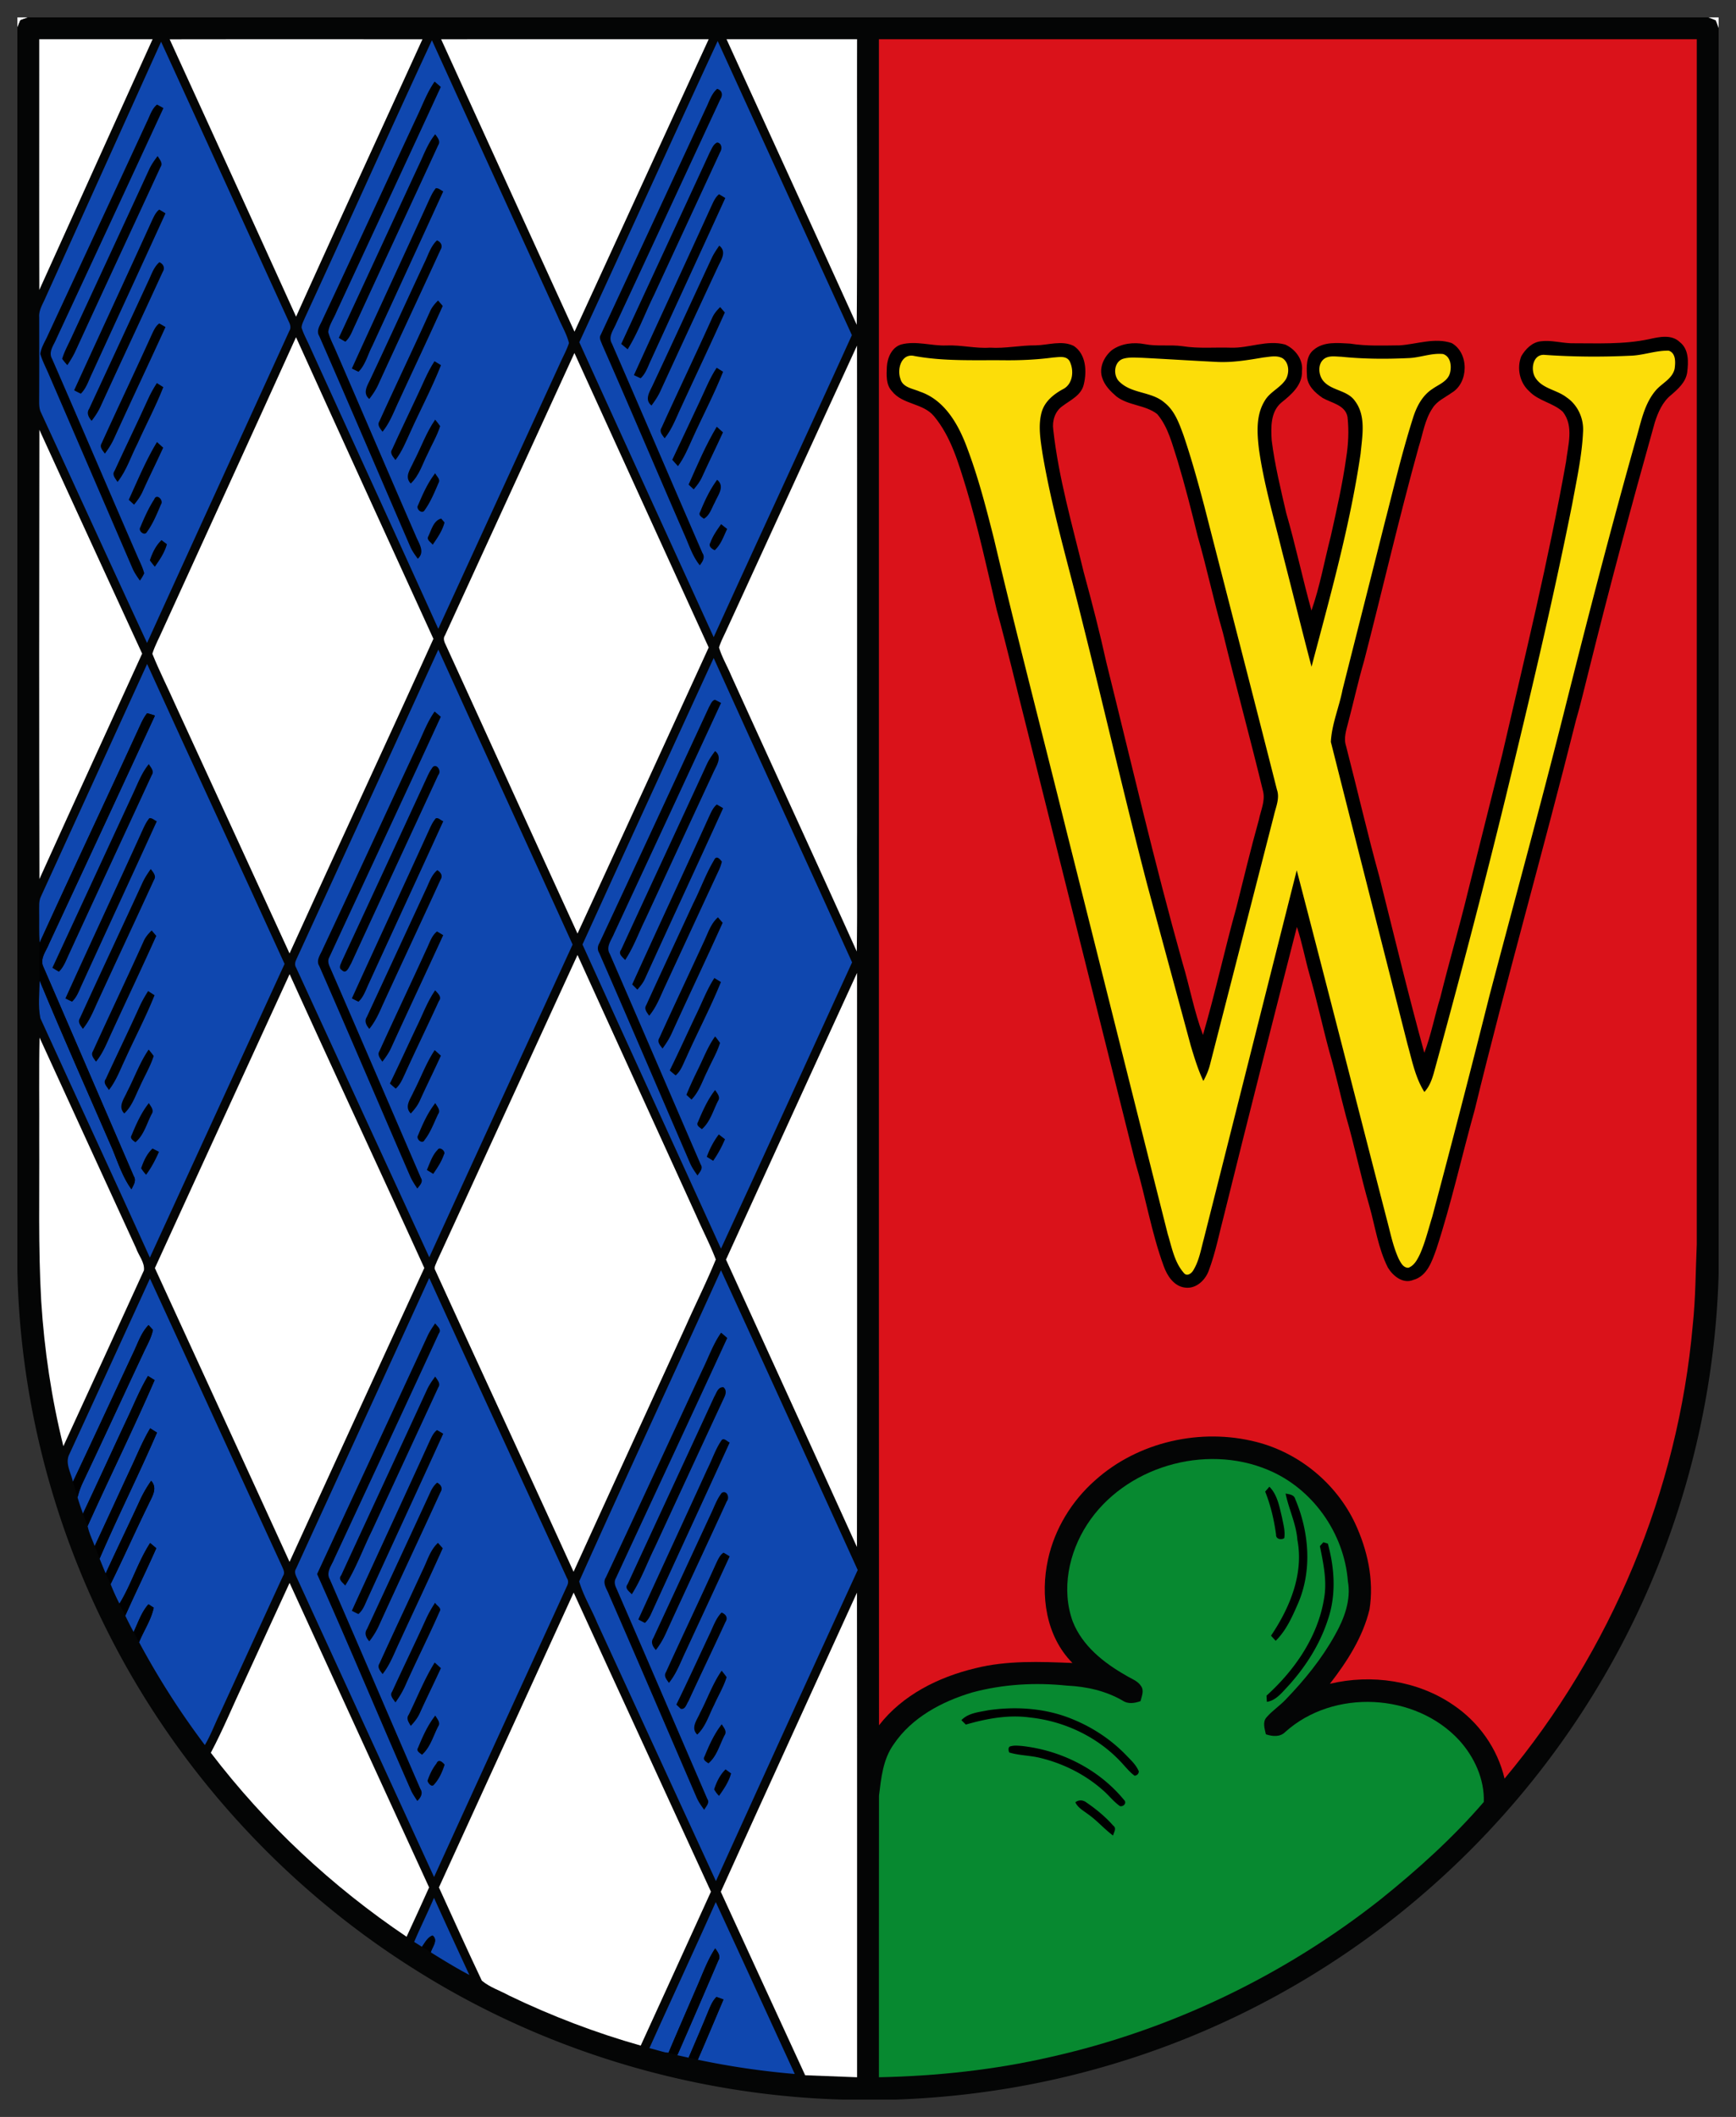 <svg height="609.589" viewBox="0 0 400 487.671" width="500" xmlns="http://www.w3.org/2000/svg"><rect x="0" y="0" width="400" height="487.671" fill="#333333" stroke="none"/><path d="M4 4h2.449c-.59.212-1.18.433-1.764.66-.232.56-.463 1.124-.685 1.688z" fill="#fff"/><path d="M6.449 4h387.208c.56.222 1.119.453 1.683.69.222.585.443 1.17.66 1.759V293.53c-.887 30.967-9.246 61.712-24.24 88.83-11.534 20.91-26.942 39.668-45.176 55.086-20.039 16.99-43.549 29.879-68.66 37.588-16.704 5.174-34.097 8.031-51.56 8.636H194.13c-34.771-.983-69.25-11.417-98.645-30.035-29.97-18.844-54.678-45.962-70.595-77.584C11.835 350.235 4.57 321.465 4 292.538V6.348c.222-.564.453-1.129.685-1.688A74.252 74.252 0 0 1 6.45 4z" fill="#040505"/><g fill="#fff"><path d="M393.657 4H396v2.449c-.217-.59-.438-1.174-.66-1.759a91.395 91.395 0 0 0-1.683-.69zM9.039 9.039h26.124C26.437 28.28 17.775 47.549 9.06 66.796c-.046-19.253-.01-38.505-.02-57.757zM39.094 9.054c19.413-.03 38.832-.02 58.245-.005-9.714 21.298-19.504 42.565-29.118 63.904-9.663-21.318-19.393-42.611-29.127-63.9zM101.642 9.044c20.553-.016 41.1 0 61.652-.005-10.324 22.451-20.603 44.923-30.922 67.375-10.263-22.442-20.496-44.908-30.73-67.37zM167.406 9.039h30.075c-.05 21.927.1 43.86-.076 65.788-9.946-21.953-19.998-43.86-30-65.788z"/></g><path d="M202.52 9.034h188.446c0 92.538.01 185.07-.005 277.61-.272 6.212-.267 12.45-.927 18.637-3.37 38.157-18.798 75.074-43.361 104.444-1.618-6.928-5.971-13.04-11.861-16.99-8.198-5.603-18.804-7.145-28.387-4.847 3.97-5.124 7.603-10.762 9.13-17.136 1.093-6.782-.484-13.78-3.371-19.938-4.344-9.11-12.819-16.098-22.593-18.612-12.839-3.336-27.345-.096-37.26 8.812-5.392 4.757-9.332 11.196-10.859 18.245-1.803 8.213-.493 17.655 5.634 23.832-7.488-.297-15.116-.625-22.452 1.23-8.425 2.025-16.723 6.152-22.115 13.125-.05-129.47 0-258.942-.02-388.412z" fill="#da121a"/><path d="M70.242 73.23c9.825-21.288 19.403-42.697 29.279-63.96 9.644 21.228 19.338 42.435 29.012 63.652.836 2.041 2.04 3.956 2.565 6.112-.53 1.618-1.37 3.104-2.056 4.656-9.347 20.39-18.703 40.777-28.055 61.168-9.775-21.656-19.7-43.236-29.526-64.866-.65-1.502-1.486-2.928-1.965-4.5.015-.811.454-1.527.746-2.262zM133.48 78.843c10.678-23.107 21.188-46.295 31.885-69.391 10.304 22.588 20.618 45.165 30.922 67.753-10.536 23.228-21.293 46.355-31.844 69.578-10.314-22.649-20.678-45.277-30.962-67.94zM37.118 9.613c9.83 21.464 19.585 42.964 29.405 64.438.343.675.61 1.466.147 2.167-10.914 23.973-21.883 47.916-32.786 71.895-8.183-17.645-16.245-35.35-24.402-53.006-.479-.912-.459-1.96-.459-2.957.03-6.37.02-12.743.01-19.112-.115-1.672.897-3.093 1.502-4.575a87700.2 87700.2 0 0 0 26.583-58.85z" fill="#0f47af"/><path d="M96.014 26.991c1.33-2.751 2.363-5.673 4.132-8.198.473.408.947.816 1.42 1.23C93.597 37.335 85.52 54.607 77.509 71.9c-.625 1.521-1.653 2.937-1.88 4.585.388 1.496 1.144 2.862 1.738 4.277 6.163 14.204 12.24 28.448 18.421 42.642.67 1.713 2.253 3.713.48 5.31-.64-.861-1.27-1.733-1.709-2.71-6.999-16.194-13.927-32.418-20.996-48.582-.836-1.35.348-2.706.832-3.95 7.265-15.464 14.395-30.993 21.62-46.481zM162.579 25.086c.8-1.577 1.274-3.426 2.665-4.62 1.184.343 1.36 1.461.726 2.413-8.002 17.197-15.958 34.409-23.974 51.595-.584 1.472-1.95 3.059-1.003 4.671 7.004 16.063 13.872 32.181 20.86 48.25.685 1.002.035 2-.61 2.826-1.667-2.04-2.443-4.58-3.496-6.943-6.374-14.637-12.597-29.345-19.026-43.957-.222-.68-.756-1.44-.317-2.156 8.066-17.353 16.143-34.706 24.175-52.079zM33.768 28.225c.72-1.415 1.149-3.083 2.408-4.136.5.257.993.534 1.477.821-8.183 17.71-16.411 35.401-24.644 53.091-.58 1.467-1.945 3.049-1.008 4.661 6.59 15.11 13.05 30.277 19.625 45.397.565 1.32 1.245 2.605 1.608 4.001a8.93 8.93 0 0 1-1.003 1.688c-.605-.857-1.21-1.728-1.648-2.686-6.429-14.904-12.848-29.813-19.292-44.712-.67-1.602-1.517-3.144-2-4.827.201-1.582 1.168-2.952 1.783-4.398 7.573-16.3 15.161-32.585 22.694-48.9z"/><path d="M96.488 38.066c1.164-2.429 2.07-5.024 3.794-7.14.499.736 1.305 1.582.69 2.51-6.343 13.795-12.778 27.55-19.106 41.35-.67 1.351-1.124 2.898-2.288 3.926a28.069 28.069 0 0 1-1.511-.877c6.172-13.241 12.274-26.518 18.42-39.77zM163.541 35.103c.458-.806.776-1.854 1.683-2.267 1.043.07 1.22 1.38.746 2.126-5.094 11.024-10.204 22.044-15.308 33.068-2.035 4.132-3.612 8.505-6.036 12.435-.499-.408-.992-.821-1.486-1.234 6.792-14.713 13.624-29.41 20.401-44.128zM34.403 38.952c.504-1.083 1.199-2.055 1.92-3.002.423.755 1.294 1.607.67 2.514-6.51 14.133-13.1 28.23-19.585 42.38-.53 1.148-1.19 2.226-1.89 3.274a14.327 14.327 0 0 1-1.194-1.456c.534-1.799 1.481-3.426 2.242-5.13 5.946-12.858 11.916-25.706 17.837-38.58zM100.428 43.351c.66-.045 1.149.474 1.698.746-5.427 11.886-10.893 23.752-16.355 35.622-1.033 1.976-1.557 4.303-3.164 5.926a28.779 28.779 0 0 1-1.532-.756C86.92 72.021 92.9 59.213 98.745 46.344c.479-1.038.947-2.106 1.683-2.993zM163.909 47.493c.463-.983.892-2.046 1.768-2.741.484.277.968.564 1.441.867-5.673 12.45-11.427 24.865-17.116 37.31-.705 1.441-1.164 3.094-2.388 4.207a28.804 28.804 0 0 1-1.547-.725c5.905-12.995 11.942-25.924 17.842-38.918zM35.063 50.707c.423-.871.826-1.808 1.622-2.418.489.272.973.554 1.446.857-5.628 12.344-11.326 24.658-16.975 36.993-.755 1.557-1.26 3.32-2.534 4.55a25.876 25.876 0 0 1-1.537-.782c5.966-13.08 12.027-26.11 17.978-39.2zM97.768 60.578c.891-1.769 1.426-3.814 2.917-5.2.967.388 1.39 1.295.801 2.202-4.741 10.37-9.608 20.683-14.345 31.058-.534 1.174-1.26 2.252-2.05 3.27-1.714-1.411-.298-3.31.383-4.847 4.141-8.803 8.177-17.66 12.294-26.483zM164.085 59.243c.464-.932 1.053-1.794 1.643-2.65 1.819 1.41.378 3.355-.333 4.922A5655.169 5655.169 0 0 0 152.13 90.17c-.534 1.164-1.255 2.222-2.016 3.245-1.748-1.39-.322-3.31.358-4.847 4.58-9.754 9.064-19.554 13.614-29.324zM34.105 64.901c.761-1.552 1.27-3.335 2.625-4.5.943.444 1.34 1.33.756 2.243-4.741 10.36-9.598 20.668-14.33 31.027-.539 1.18-1.259 2.252-2.045 3.275-.69-.796-1.224-1.763-.58-2.756 4.53-9.76 9.055-19.524 13.574-29.289zM99.032 71.864c.418-1.022 1.129-1.874 1.91-2.635.267.313.806.937 1.073 1.25-3.295 7.336-6.747 14.602-10.107 21.907-1.144 2.414-2.061 4.979-3.774 7.075-.499-.731-1.29-1.512-.706-2.434 3.815-8.41 7.81-16.743 11.604-25.163zM164.045 73.346c.413-1.008 1.118-1.85 1.894-2.6.267.307.806.932 1.074 1.244-3.29 7.331-6.742 14.587-10.098 21.888-1.143 2.418-2.07 4.988-3.774 7.09-.503-.732-1.305-1.497-.715-2.424 3.82-8.42 7.815-16.764 11.619-25.198zM35.043 76.908c.423-.867.83-1.809 1.642-2.393.494.257.973.534 1.451.826-3.9 8.54-7.92 17.03-11.81 25.576-.57 1.28-1.325 2.464-2.162 3.582-.488-.725-1.32-1.481-.735-2.403 3.814-8.415 7.81-16.759 11.614-25.188z"/><path d="M68.206 77.679c10.496 23.182 21.082 46.33 31.658 69.482-10.934 24.21-22.175 48.284-33.149 72.48-8.717-19.062-17.504-38.087-26.24-57.133-1.76-3.98-3.75-7.87-5.372-11.901.62-1.995 1.663-3.824 2.484-5.734 10.193-22.406 20.487-44.767 30.62-67.194z" fill="#fff"/><path d="M379.966 78.132c2.327-.52 5.194-1.178 7.112.7 2.103 1.657 1.973 4.604 1.668 6.996-.34 2.243-2.108 3.796-3.73 5.19-1.953 1.577-2.977 3.965-3.726 6.292-5.334 18.978-10.453 38.021-15.198 57.154-.984 3.83-1.853 7.686-2.971 11.477-7.502 29.97-16.007 59.676-23.318 89.691-2.992 10.678-5.374 21.525-8.825 32.068-1.004 2.792-2.113 6.273-5.33 7.147-2.376.984-4.684-.904-5.852-2.827-2.253-4.465-2.932-9.479-4.28-14.238-1.983-6.803-3.386-13.76-5.36-20.562-1.343-5.009-2.426-10.083-3.88-15.057-1.603-5.943-2.891-11.966-4.604-17.88-1-3.57-1.673-7.226-2.847-10.747-5.659 22.054-11.267 44.124-16.746 66.223-1.143 4.305-1.972 8.705-3.54 12.885-.79 2.258-2.962 4.335-5.51 3.97-2.536-.309-4.095-2.716-4.884-4.924-2.856-7.77-4.17-15.991-6.547-23.907-8.43-33.636-16.826-67.287-25.246-100.933-2.252-8.805-4.295-17.67-6.717-26.43-2.188-9.364-4.235-18.768-7.007-27.982-1.778-5.764-3.486-11.817-7.407-16.546-2.537-3.082-7.256-2.637-9.708-5.789-1.409-1.488-1.244-3.725-1.169-5.613.125-2.078 1.119-4.43 3.246-5.12 3.481-.943 7.022.365 10.538.21 3.341-.14 6.622.74 9.969.51 3.54.23 7.021-.564 10.557-.534 2.892-.05 5.998-1.224 8.755.134 2.842 1.883 3.047 5.844 2.313 8.855-.57 2.542-3.097 3.616-4.97 5.044-1.678 1.184-2.352 3.406-2.067 5.38 1.233 11.171 4.395 21.994 7.032 32.891 1.872 6.857 3.66 13.744 5.189 20.686 5.743 23.104 11.117 46.302 17.55 69.22 1.667 5.524 2.686 11.247 4.729 16.646 2.842-9.709 4.97-19.612 7.696-29.351 1.688-6.747 3.316-13.514 5.184-20.217.42-2.122 1.468-4.245.994-6.442-2.962-12.251-6.303-24.402-9.284-36.648-2.133-7.376-3.691-14.908-5.824-22.284-1.418-5.803-2.896-11.592-4.61-17.315-1.228-3.706-2.112-7.731-4.709-10.773-2.742-2.137-6.632-1.923-9.384-4.05-1.359-1.174-2.717-2.512-3.271-4.275-.834-2.337.42-4.944 2.252-6.428 2.168-1.533 4.984-1.843 7.546-1.348 2.862.564 5.794.07 8.67.464 3.686.6 7.427.23 11.142.35 4.206.15 8.36-1.863 12.546-.72 2.322 1.04 4.185 3.472 3.856 6.124.134 3.206-2.453 5.413-4.725 7.226-2.537 2.113-2.442 5.744-2.247 8.74.704 5.619 2.062 11.127 3.326 16.641 2.162 7.456 3.76 15.063 5.833 22.544 1.963-5.589 2.982-11.432 4.46-17.155 1.343-5.983 2.692-11.981 3.55-18.06.495-3.106.65-6.292.295-9.418-.534-2.737-3.675-3.167-5.723-4.345-1.753-1.19-3.59-2.887-3.62-5.17-.096-2.017-.22-4.5 1.537-5.898 2.318-1.987 5.584-1.598 8.406-1.448 3.785.614 7.626.43 11.447.4 3.96-.27 8.035-1.848 11.96-.525 4.026 2.278 3.961 9.13-.014 11.462-1.524 1.099-3.381 1.883-4.4 3.54-1.798 2.658-2.218 5.919-3.187 8.916-4.534 16.346-8.34 32.882-12.585 49.308-1.373 4.68-2.407 9.454-3.656 14.168-.444 1.768-1.109 3.621-.494 5.444 2.597 10.033 4.91 20.142 7.676 30.135 3.401 13.514 6.647 27.079 10.353 40.513 1.588-4.145 2.387-8.54 3.696-12.77 2.012-8.126 4.37-16.161 6.342-24.297 2.632-10.513 5.25-21.026 7.891-31.533 5.19-22.43 10.673-44.814 14.718-67.487.43-3.801 1.888-8.256-.744-11.582-2.252-2.068-5.618-2.467-7.746-4.735-2.202-1.967-2.897-5.338-1.813-8.05.959-1.643 2.502-3.232 4.49-3.441 2.322-.305 4.61.364 6.927.45 6.018-.01 12.091.319 18.024-.94z"/><path d="M375.486 81.953c3.047-.05 5.968-1.239 9.01-1.169 1.708.56 1.563 2.767 1.358 4.195-.544 2.338-2.976 3.311-4.395 5.02-2.502 2.966-3.27 6.872-4.305 10.507-6.018 21.27-11.531 42.676-16.92 64.116-5.454 21.63-11.342 43.145-17.03 64.716a3645.46 3645.46 0 0 1-13.185 50.94c-.904 2.887-1.608 5.854-2.837 8.63-.6 1.23-1.298 2.628-2.662 3.137-1.193.025-1.743-1.139-2.227-2.028-1.349-2.941-1.953-6.148-2.792-9.254-6.917-26.754-13.73-53.533-20.711-80.272-7.162 28.322-14.274 56.66-21.43 84.982-.66 2.427-1.074 4.989-2.408 7.161-.474.814-1.543 1.509-2.237.535-2.137-2.472-2.712-5.848-3.65-8.885-7.822-30.954-15.553-61.933-23.344-92.898-5.563-22.454-11.407-44.838-16.72-67.352-1.743-6.882-3.516-13.779-6.004-20.436-1.972-5.479-5.159-11.397-11.027-13.375-1.623-.719-4.015-.939-4.51-2.991-.809-2.228.24-5.928 3.242-5.22 6.737 1.234 13.614.92 20.431.975 3.85.05 7.706-.125 11.527-.63 1.263-.065 3.016-.5 3.79.844 1.08 2.123.79 5.334-1.573 6.473-2.122 1.164-4.15 2.807-4.85 5.229-.878 3.126-.284 6.422.18 9.569 2.198 12.99 5.969 25.635 9.1 38.415 5.084 20.202 9.729 40.519 14.968 60.685 3.35 12.426 6.732 24.847 10.083 37.277.83 2.767 1.673 5.549 2.912 8.166.644-1.169 1.178-2.397 1.513-3.686 4.92-19.163 9.824-38.32 14.748-57.479.434-1.942 1.393-3.94.694-5.933-5.523-21.805-11.167-43.574-16.745-65.36-1.444-5.448-2.947-10.887-4.76-16.225-1.004-2.742-2.028-5.714-4.41-7.582-2.941-2.572-7.426-2.002-10.278-4.72-1.613-1.378-1.458-4.599.7-5.363 1.398-.435 2.9-.275 4.35-.245 5.832.295 11.66.674 17.494.96 3.56.154 7.082-.455 10.583-1.04 1.438-.144 3.056-.564 4.395.21 1.468 1.024 1.558 3.241.789 4.72-1.224 2.052-3.701 2.946-4.91 5.024-2.077 3.316-1.793 7.446-1.353 11.172 1.124 8 3.426 15.767 5.339 23.603 2.287 8.83 4.45 17.7 6.777 26.519 4.285-16.236 8.87-32.457 11.307-49.098.374-4.006 1.318-8.65-1.299-12.116-1.778-2.562-5.453-2.323-7.356-4.69-1.104-1.428-1.279-3.95.335-5.079 1.138-.75 2.592-.454 3.875-.424 5.134.524 10.313.554 15.467.31 2.682-.086 5.274-1.21 7.971-.94 1.788.575 2.023 2.877 1.583 4.435-.54 1.888-2.567 2.572-4.015 3.606-2.412 1.548-3.75 4.24-4.555 6.907-2.502 7.896-4.39 15.967-6.467 23.977-3.212 12.805-6.478 25.596-9.7 38.4-.773 4.026-2.496 7.947-2.691 12.037 5.863 23.238 11.781 46.461 17.67 69.69 1.048 3.72 1.782 7.63 3.875 10.947 1.144-1.209 1.723-2.792 2.172-4.365 5.784-21.06 11.347-42.186 16.531-63.402 5.464-22.464 10.823-44.963 15.358-67.637 1.008-5.538 2.252-11.072 2.502-16.71.184-3.072-1.239-6.178-3.81-7.906-2.208-1.723-5.455-1.948-7.098-4.395-1.303-1.843-.714-5.679 2.133-5.379 6.487.45 13.005.5 19.502.195z" fill="#fcdd09"/><path d="M167.506 144.908c9.997-21.756 19.948-43.533 29.96-65.29.035 37.437.005 74.869.015 112.3-.046 9.09.09 18.18-.07 27.269-9.564-21.238-19.319-42.39-28.947-63.597-.902-2.156-2.122-4.192-2.792-6.434.454-1.481 1.21-2.842 1.834-4.248zM132.357 81.317c10.314 22.613 20.613 45.23 30.937 67.839a26768.838 26768.838 0 0 1-30.226 65.904c-10.168-22.154-20.225-44.36-30.368-66.524-.327-.68-.655-1.466-.171-2.166 9.936-21.686 19.902-43.362 29.828-65.053z" fill="#fff"/><path d="M95.979 91.495c1.35-2.772 2.439-5.689 4.137-8.284l1.496.912c-2.08 5.26-4.746 10.269-7.07 15.423-1.012 2.212-1.919 4.5-3.43 6.434-.49-.735-1.406-1.561-.746-2.494 1.814-4.02 3.759-7.986 5.613-11.991zM161.299 92.32c1.224-2.559 2.242-5.23 3.83-7.602.372.232 1.113.69 1.48.922-2.086 5.255-4.746 10.263-7.069 15.418-.987 2.171-1.9 4.403-3.33 6.333-.444-.494-.877-.987-1.31-1.476 2.156-4.52 4.257-9.064 6.399-13.594zM34.055 92.059c.59-1.33 1.305-2.595 2.086-3.814l1.486.942c-1.733 4.434-3.99 8.641-5.935 12.984-1.527 2.958-2.52 6.218-4.61 8.858-.449-.77-1.376-1.617-.69-2.55 2.514-5.491 5.174-10.918 7.663-16.42zM95.279 106.429c1.698-3.235 2.897-6.737 4.988-9.755.408.479.79.973 1.149 1.492-.696 2.247-1.935 4.272-2.888 6.414-1.194 2.323-1.924 4.968-3.884 6.802-1.562-1.557-.03-3.376.635-4.953zM158.664 111.639c2.01-4.51 3.945-9.095 6.484-13.332.479.428.958.856 1.436 1.29-1.562 3.436-3.245 6.812-4.801 10.253-.47 1.068-1.18 2.005-1.945 2.877-.293-.272-.882-.816-1.174-1.088z"/><path d="M9.074 99.002c7.85 17.207 15.79 34.378 23.676 51.57-7.88 17.317-15.841 34.594-23.666 51.937-.08-34.504-.066-69.008-.01-103.507z" fill="#fff"/><path d="M29.666 115.136c2.051-4.485 3.946-9.08 6.505-13.307.474.433.952.866 1.426 1.3-1.506 3.315-3.139 6.575-4.635 9.895-.51 1.184-1.24 2.253-2.076 3.23l-1.22-1.118zM96.322 116.395c1.088-2.57 2.237-5.17 3.96-7.386.257.675 1.22 1.34.806 2.151-.942 2.182-1.85 4.429-3.24 6.369-.584 1.008-2.086-.272-1.526-1.134zM161.314 117.952c1.053-2.595 2.252-5.164 3.925-7.422 1.884 1.537.151 3.568-.54 5.225-.725 1.295-1.148 2.948-2.508 3.744-.514-.383-1.336-.786-.877-1.547zM35.531 115.035c.555-1.487 2.242.211 1.557 1.169-.927 2.176-1.834 4.429-3.235 6.353-.549 1.008-2.055-.236-1.536-1.068.922-2.212 1.91-4.439 3.214-6.454zM98.7 123.535c.695-1.461 1.204-3.638 2.962-4.076l.761.896c-.483 1.905-1.627 3.543-2.73 5.135-.379-.59-1.497-1.104-.993-1.955zM163.677 125.026c.55-1.572 1.527-2.932 2.479-4.278.348.278 1.043.832 1.386 1.109-.812 1.698-1.421 3.592-2.852 4.887-.66-.267-1.537-.912-1.013-1.718zM34.529 129.077c.569-1.703 1.365-3.406 2.69-4.655.308.236.927.705 1.24.937-.514 1.92-1.648 3.587-2.782 5.19a19.924 19.924 0 0 1-1.148-1.472z"/><path d="M68.312 220.95c10.889-23.777 21.842-47.518 32.685-71.315 10.274 22.668 20.669 45.286 30.942 67.955-11.014 24.008-22.059 48.007-33.028 72.04-10.243-22.214-20.436-44.454-30.66-66.68-.423-.64-.261-1.365.061-2zM134.212 217.58c10.006-22.03 20.164-43.997 30.23-66 10.547 23.409 21.34 46.707 31.89 70.111-10.067 21.988-20.059 44.012-30.206 65.96-10.611-23.37-21.323-46.693-31.914-70.071zM9.447 206.495c8.177-17.837 16.294-35.699 24.452-53.54 10.465 23.077 21.187 46.032 31.672 69.099-10.344 22.552-20.678 45.105-31.037 67.653-8.33-18.416-16.85-36.752-25.228-55.148-.57-2.826-.212-5.794-.167-8.666 5.402 13.025 11.16 25.908 16.774 38.847 1.295 3.15 2.363 6.44 4.373 9.231.439-.932 1.18-1.94.554-2.973-6.958-16.078-13.866-32.186-20.84-48.254-.911-1.88.661-3.678 1.311-5.371 8.162-17.494 16.29-35.008 24.392-52.532-.6-.192-1.195-.403-1.81-.534-.548.68-.962 1.461-1.35 2.247-7.729 16.904-15.7 33.703-23.409 50.612-.176-2.363-.065-4.736-.106-7.099.026-1.2-.136-2.469.419-3.572z" fill="#0f47af"/><path d="M163.37 162.87c.373-.584.614-1.46 1.355-1.667.479.222.952.469 1.416.73-8.178 17.721-16.41 35.417-24.644 53.112-.584 1.466-1.945 3.059-1.007 4.67 7.033 16.17 13.982 32.384 20.975 48.573.615.932-.282 1.763-.75 2.509-.61-.867-1.215-1.738-1.658-2.7-6.999-16.19-13.927-32.414-20.996-48.578-.438-.71-.388-1.516.025-2.222 8.475-18.118 16.874-36.277 25.284-54.426zM33.894 164.307c.614.13 1.209.342 1.809.534a16548.444 16548.444 0 0 1-24.392 52.532c-.65 1.693-2.222 3.492-1.31 5.371 6.973 16.068 13.881 32.176 20.84 48.254.624 1.033-.116 2.041-.555 2.973-2.01-2.791-3.078-6.081-4.373-9.23C20.3 251.8 14.54 238.917 9.139 225.892c-.06-2.907-.06-5.824-.005-8.727 7.71-16.909 15.68-33.708 23.41-50.612.387-.786.8-1.567 1.35-2.247zM96.155 171.794c1.275-2.655 2.278-5.467 3.99-7.885.474.398.948.8 1.422 1.204-8.5 18.492-17.131 36.923-25.682 55.394-.413.71-.227 1.522.106 2.222 7.039 16.189 14.002 32.408 20.99 48.612.61.952-.292 1.748-.82 2.459-.585-.867-1.155-1.744-1.598-2.69-7.014-16.185-13.926-32.419-21-48.578-.837-1.355.352-2.715.836-3.96 7.31-15.564 14.49-31.194 21.756-46.778z"/><path d="M162.896 175.981c.499-1.063 1.174-2.025 1.874-2.968 1.759 1.411.313 3.336-.378 4.883-5.245 11.266-10.45 22.557-15.67 33.834-1.551 3.149-2.73 6.494-4.685 9.427-.58-.685-1.693-1.386-.922-2.363 6.57-14.28 13.216-28.529 19.781-42.813zM30.488 183.171c1.164-2.433 2.07-5.033 3.804-7.15.408.751 1.32 1.588.695 2.495-6.303 13.67-12.667 27.314-18.95 40.988-.72 1.492-1.244 3.16-2.459 4.344a30.5 30.5 0 0 1-1.506-.902c6.152-13.252 12.274-26.518 18.416-39.775zM99.49 177.04c.857-1.578 2.41.488 1.487 1.5-6.681 14.482-13.412 28.947-20.078 43.433-.484.736-1.064 2.58-2.137 1.502-.841-.494-.232-1.376 0-2.026 6.62-14.244 13.216-28.503 19.792-42.767.277-.57.559-1.139.937-1.643zM163.38 188.114c.473-.998.907-2.06 1.778-2.786.49.272.978.554 1.462.851-5.976 13.15-12.083 26.246-18.059 39.397-.418.897-1.058 1.662-1.698 2.408-.297-.302-.897-.902-1.194-1.204 5.845-12.919 11.861-25.752 17.71-38.666zM34.413 188.482c.655-.1 1.154.468 1.713.715-5.684 12.47-11.448 24.9-17.141 37.366-.696 1.436-1.17 3.069-2.379 4.182a33.078 33.078 0 0 1-1.536-.735c5.84-12.874 11.825-25.677 17.665-38.545.479-1.038.937-2.106 1.678-2.983zM100.418 188.512c.635-.207 1.144.484 1.718.67-5.678 12.48-11.453 24.91-17.151 37.381-.685 1.446-1.18 3.069-2.383 4.197a25.296 25.296 0 0 1-1.522-.77c5.744-12.642 11.614-25.229 17.363-37.87.59-1.24 1.063-2.565 1.975-3.608zM164.524 198.15c.529-1.168 1.29-.347 1.803.349a10.533 10.533 0 0 1-.645 1.884c-4.126 8.833-8.202 17.695-12.309 26.538-1.149 2.413-2.045 4.998-3.794 7.074-.479-.74-1.26-1.527-.68-2.439 3.567-7.83 7.23-15.624 10.833-23.439 1.668-3.29 2.902-6.807 4.792-9.966zM32.896 203.205c.504-1.069 1.164-2.051 1.84-3.014.538.731 1.365 1.567.74 2.525-4.379 9.538-8.838 19.046-13.221 28.589-.882 1.99-1.759 4.02-3.165 5.713-.478-.74-1.27-1.521-.69-2.433 4.782-10.48 9.7-20.905 14.496-31.38zM98.09 204.978c.776-1.562 1.27-3.38 2.676-4.52.846.53 1.325 1.305.72 2.233-4.419 9.669-8.953 19.292-13.382 28.961-.822 1.88-1.693 3.764-3.003 5.361-.69-.79-1.23-1.763-.575-2.756 4.525-9.754 9.05-19.52 13.564-29.279zM162.115 217.08c.973-1.99 1.592-4.257 3.315-5.763.267.317.807.947 1.079 1.26-3.825 8.49-7.84 16.883-11.69 25.363-.57 1.285-1.33 2.474-2.161 3.603-.534-.73-1.33-1.507-.73-2.444 3.345-7.356 6.806-14.672 10.187-22.018zM33.037 216.955c.413-1.018 1.129-1.86 1.91-2.61l1.063 1.244c-3.29 7.331-6.747 14.592-10.102 21.893-1.15 2.423-2.061 4.998-3.79 7.094-.483-.735-1.284-1.511-.695-2.428 3.815-8.42 7.815-16.764 11.614-25.193zM98.256 218.698c.716-1.416 1.14-3.099 2.429-4.116.484.267.962.549 1.436.851-3.96 8.641-8.016 17.242-11.962 25.888-.529 1.18-1.27 2.247-2.065 3.26-.454-.735-1.235-1.547-.666-2.449 3.558-7.83 7.261-15.604 10.828-23.434z"/><path d="M133.068 219.993c9.115 20.074 18.295 40.122 27.425 60.196 1.45 3.325 3.149 6.56 4.439 9.95-2.091 5.125-4.575 10.083-6.823 15.142-8.636 18.945-17.337 37.854-25.948 56.804-10.536-23.172-21.278-46.259-31.844-69.42-.433-.671.126-1.386.323-2.021 10.832-23.54 21.615-47.106 32.428-70.651zM35.688 292.125C46 269.537 56.386 246.98 66.73 224.407c10.254 22.603 20.759 45.1 31.038 67.693a29188.725 29188.725 0 0 0-31.053 67.703c-10.314-22.573-20.683-45.12-31.027-67.678zM167.28 290.17a39033.158 39033.158 0 0 1 30.196-66.05c-.01 44.082.04 88.17-.026 132.257-10.021-22.084-20.108-44.138-30.17-66.207z" fill="#fff"/><path d="M160.488 233.552c1.345-2.766 2.433-5.669 4.116-8.253.378.231 1.129.695 1.507.927-2.409 5.945-5.422 11.619-8.022 17.484-.69 1.395-1.174 2.992-2.413 4.02a29.54 29.54 0 0 1-1.356-1.143c2.127-4.313 4.102-8.697 6.168-13.035zM32.04 232.12c.594-1.33 1.31-2.589 2.09-3.813.373.241 1.11.72 1.482.957-2.01 5.028-4.545 9.825-6.777 14.758-1.149 2.408-2.07 4.958-3.739 7.08-.443-.787-1.436-1.608-.72-2.545 2.52-5.497 5.175-10.929 7.664-16.436zM96.135 236.268c1.335-2.736 2.388-5.629 4.137-8.143.58.716 1.637 1.492.856 2.48-2.57 5.617-5.29 11.17-7.84 16.803-.554 1.204-1.088 2.474-2.106 3.376a38.258 38.258 0 0 1-1.345-1.184c2.161-4.414 4.187-8.893 6.298-13.332z"/><path d="M9.039 262.478c.045-7.82-.096-15.64.075-23.454 7.392 16.163 14.808 32.317 22.22 48.47.58 1.699 2.056 3.331 1.83 5.155-6.148 13.519-12.37 27.007-18.563 40.505-2.716-10.944-4.393-22.144-5.104-33.396-.71-12.415-.388-24.855-.458-37.28z" fill="#fff"/><path d="M160.916 246.153c1.234-2.494 2.212-5.134 3.86-7.396.397.478.775.977 1.128 1.496-.69 2.247-1.935 4.273-2.882 6.42-1.154 2.246-1.884 4.776-3.688 6.63l-1.174-1.093c.826-2.061 1.778-4.067 2.756-6.057zM29.278 251.524c1.693-3.23 2.903-6.716 4.974-9.734.408.468.796.962 1.163 1.471-.796 2.49-2.171 4.736-3.22 7.125-1.037 2.116-1.778 4.464-3.561 6.106-1.557-1.567-.02-3.386.644-4.968zM95.294 251.51c1.657-3.18 2.872-6.601 4.867-9.604.479.428.952.856 1.426 1.285-1.562 3.44-3.25 6.822-4.807 10.263-.499 1.149-1.265 2.147-2.131 3.043-1.587-1.572-.02-3.396.645-4.988zM160.81 258.508c1.078-2.585 2.237-5.185 3.965-7.412.454.75 1.305 1.607.67 2.524-1.128 2.202-1.798 4.822-3.713 6.495-.494-.403-1.385-.836-.922-1.607zM30.321 261.526c1.069-2.59 2.227-5.2 3.976-7.412.423.75 1.27 1.607.655 2.514-1.144 2.202-1.784 4.873-3.759 6.515-.499-.428-1.34-.846-.872-1.617zM96.322 261.556c1.058-2.605 2.232-5.22 3.98-7.447.383.776 1.31 1.628.655 2.53-.972 2.015-1.733 4.207-3.129 5.975-.509 1.089-2.05-.227-1.506-1.058zM162.856 266.489c.665-1.844 1.577-3.593 2.766-5.155.358.278 1.073.827 1.426 1.104a26.724 26.724 0 0 1-2.721 4.968 234.52 234.52 0 0 1-1.471-.917zM32.523 269.134c.555-1.663 1.32-3.346 2.625-4.56.373.192 1.109.565 1.482.75-.806 1.865-1.754 3.669-2.968 5.296a10.111 10.111 0 0 1-1.139-1.486zM98.357 269.517c.706-1.602 1.23-3.386 2.494-4.656.489-.861 1.995.439 1.431 1.109-.529 1.622-1.506 3.048-2.459 4.454-.362-.227-1.098-.68-1.466-.907z"/><path d="M166.13 292.624c10.562 22.986 21.027 46.022 31.502 69.053a18709.814 18709.814 0 0 0-32.67 71.664c-9.15-19.842-18.255-39.71-27.39-59.561-1.31-3.184-3.164-6.182-4.121-9.478 10.732-23.958 21.832-47.77 32.68-71.678zM34.554 294.533c10.153 22.074 20.245 44.174 30.403 66.247.302.716.77 1.512.251 2.263-4.857 10.576-9.704 21.162-14.561 31.743-1.174 2.393-2.076 4.917-3.446 7.21A183.292 183.292 0 0 1 32.045 378.3c1.088-2.666 2.77-5.105 3.375-7.946-.302-.197-.906-.595-1.209-.791-1.632 1.824-2.378 4.212-3.421 6.389a71.255 71.255 0 0 1-1.92-3.76c2.313-5.21 4.837-10.323 7.14-15.538-.474-.403-.947-.801-1.42-1.2-2.843 4.41-4.324 9.514-7.065 13.978a49.61 49.61 0 0 1-2.04-4.51c2.992-6.071 5.743-12.264 8.716-18.345.786-1.708 2.207-3.719.63-5.452a28.462 28.462 0 0 0-2.585 4.484c-2.59 5.639-5.316 11.216-7.89 16.864a162.707 162.707 0 0 1-1.406-3.416c4.207-9.77 9.004-19.277 13.221-29.042-.393-.247-1.174-.736-1.562-.983-1.793 2.993-3.078 6.243-4.57 9.387-2.75 5.91-5.451 11.84-8.218 17.746-.564-1.537-1.32-3.023-1.627-4.635 5.069-11.236 10.525-22.301 15.433-33.602-.383-.237-1.144-.716-1.527-.953-1.844 3.074-3.184 6.404-4.71 9.639-3.447 7.351-6.808 14.738-10.274 22.079-.439-1.25-.897-2.484-1.245-3.754a17.907 17.907 0 0 1 1.184-3.366c4.716-9.93 9.301-19.927 13.977-29.873.801-1.749 1.814-3.436 2.207-5.336-.252-.282-.76-.836-1.013-1.114-1.773 1.83-2.509 4.334-3.612 6.57-4.606 9.851-9.16 19.727-13.816 29.547-.418-2.081-1.89-4.303-.806-6.394 6.212-13.468 12.38-26.956 18.562-40.44zM98.901 294.402c10.506 23.097 21.182 46.118 31.753 69.185.373.564.277 1.22-.02 1.799-10.193 22.34-20.456 44.656-30.62 67.013-10.545-23.001-21.09-46.008-31.646-69.004-.288-.634-.59-1.335-.172-1.985 10.223-22.34 20.512-44.656 30.705-67.008z" fill="#0f47af"/><path d="M98.549 307.674c.478-.998 1.088-1.915 1.718-2.817.499.7 1.562 1.381.846 2.323-7.99 17.343-16.058 34.655-24.114 51.968-.575 1.461-1.935 3.038-1.013 4.646 7.004 16.078 13.881 32.206 20.87 48.29.675 1.032.085 2.03-.7 2.79-.495-.75-.993-1.486-1.391-2.282-7.306-16.627-14.28-33.41-21.701-49.988 8.484-18.315 17.025-36.605 25.485-54.93zM30.614 311.82c1.103-2.236 1.839-4.74 3.612-6.57.252.278.761.832 1.013 1.114-.393 1.9-1.406 3.587-2.207 5.336-4.676 9.946-9.26 19.942-13.977 29.873a17.907 17.907 0 0 0-1.184 3.366c-.348-1.194-.69-2.393-1.073-3.572 4.656-9.82 9.21-19.696 13.816-29.546zM162.014 315.207c1.336-2.756 2.363-5.684 4.137-8.203.474.398.947.801 1.42 1.214-8.504 18.482-17.125 36.913-25.676 55.374-.413.705-.242 1.512.091 2.212 7.039 16.184 13.992 32.403 20.99 48.602.625.922-.312 1.733-.715 2.514-.635-.867-1.26-1.743-1.703-2.72-6.731-15.585-13.402-31.2-20.2-46.759-.448-1.284-1.637-2.69-.765-4.04 7.537-16.033 14.934-32.136 22.421-48.194zM29.39 326.614c1.526-3.235 2.866-6.565 4.71-9.639.383.237 1.144.716 1.527.953-4.908 11.301-10.364 22.366-15.433 33.602-.363-.948-.72-1.895-1.078-2.837 3.466-7.341 6.827-14.728 10.273-22.079z"/><path d="M98.397 320.104c.504-1.073 1.184-2.056 1.89-2.998.433.746 1.33 1.592.695 2.51-5.084 11.019-10.198 22.033-15.297 33.052-2.07 4.182-3.643 8.631-6.142 12.592-.57-.71-1.723-1.38-.922-2.373 6.57-14.27 13.211-28.509 19.776-42.783zM164.564 321.767c.529-.862.851-2.318 2.126-2.202.776.645.56 1.597.166 2.388-5.34 11.478-10.646 22.976-15.962 34.464-1.783 3.608-3.149 7.437-5.32 10.848-.595-.675-1.739-1.355-.953-2.343 6.62-14.395 13.322-28.76 19.943-43.155zM30.04 338.42c1.49-3.145 2.776-6.395 4.57-9.388.387.247 1.168.736 1.561.983-4.217 9.765-9.014 19.273-13.221 29.042a90.537 90.537 0 0 0-1.129-2.892c2.767-5.905 5.467-11.835 8.218-17.746zM99.057 331.849c.424-.877.827-1.814 1.633-2.408.484.262.962.544 1.43.841-5.718 12.586-11.547 25.122-17.286 37.704-.645 1.325-1.079 2.862-2.258 3.834a32.402 32.402 0 0 1-1.506-.76c5.976-13.081 12.037-26.12 17.987-39.211zM166.161 331.925c.54-.927 1.34.13 1.97.378-6.046 13.261-12.178 26.482-18.23 39.739-.332.67-.74 1.31-1.3 1.819a30.974 30.974 0 0 1-1.521-.791c5.28-11.574 10.641-23.112 15.922-34.691 1.078-2.136 1.824-4.46 3.159-6.454z"/><path d="M250.461 351.232c8.601-13.317 27.173-18.743 41.704-12.621 10.274 4.262 17.555 14.586 18.406 25.641.776 4.363-.861 8.676-2.983 12.415-3.033 5.457-6.998 10.34-11.321 14.818-1.386 1.482-3.13 2.595-4.45 4.137-.962 1.119-.407 2.625-.145 3.895 1.521.509 3.29.7 4.514-.57 11.075-9.93 29.93-8.993 40.016 1.925 3.497 3.845 5.86 8.969 5.689 14.23-7.104 8.267-15.277 15.604-23.762 22.43-22.22 17.55-48.37 30.116-76.007 36.309-12.984 2.998-26.29 4.408-39.603 4.686.01-21.626-.02-43.251.015-64.877.5-4.05.912-8.369 3.366-11.79 4.172-6.223 11.166-9.921 18.19-12.002 7.058-1.89 14.48-2.313 21.736-1.552 4.459.197 8.928 1.194 12.818 3.436 1.27.877 2.786.62 4.152.141.262-1.108.861-2.378.146-3.436-.791-1.264-2.318-1.738-3.522-2.494-5.094-2.892-10.057-6.822-12.249-12.43-2.68-7.387-.892-15.821 3.29-22.29z" fill="#078930"/><path d="M32.246 345.61a28.462 28.462 0 0 1 2.585-4.485c1.577 1.733.156 3.744-.63 5.452-2.973 6.081-5.724 12.274-8.717 18.345-.367-.821-.745-1.642-1.128-2.449 2.574-5.648 5.3-11.225 7.89-16.864zM99.229 343.589c.363-.771.836-1.492 1.491-2.036.922.459 1.366 1.315.756 2.232-4.625 10.138-9.392 20.21-14.007 30.353a17.873 17.873 0 0 1-2.373 3.96c-.72-.811-1.22-1.799-.555-2.801 4.903-10.566 9.81-21.132 14.688-31.708zM292.483 342.485c1.864 1.875 2.292 4.58 2.902 7.044.297 1.572.786 3.175.529 4.792-.695.494-1.97.227-1.884-.786-.464-3.39-1.24-6.737-2.515-9.92l.968-1.13zM163.788 348.758c.796-1.647 1.38-3.43 2.53-4.872 1.183-.665 1.853 1.104 1.153 1.94-4.575 10.017-9.281 19.978-13.851 30-.655 1.521-1.476 2.972-2.5 4.282-.71-.79-1.249-1.758-.589-2.756 4.424-9.528 8.833-19.066 13.257-28.594z"/><path d="M296.221 344.057c.872.192 1.965.247 2.227 1.3 3.17 7.468 3.92 16.29.7 23.878-1.355 3.104-2.75 6.344-5.214 8.747l-1.073-1.179c4.323-6.414 7.573-14.209 6.076-22.069-.272-3.713-1.99-7.069-2.716-10.677zM304.923 355.278c.257.076.77.232 1.023.308 1.567 5.648 1.96 11.805.05 17.423-1.88 5.875-5.295 11.18-9.462 15.695-1.315 1.386-2.61 3.033-4.626 3.34-.025-.357-.065-1.072-.085-1.425 6.484-5.865 11.805-13.529 13.246-22.29.756-4.067-.146-8.178-.947-12.159.201-.222.604-.67.8-.892zM27.525 369.432c2.741-4.464 4.222-9.569 7.064-13.977.474.398.947.796 1.421 1.199-2.303 5.215-4.827 10.329-7.14 15.539a56.558 56.558 0 0 0-1.385-2.696l.04-.065zM97.314 361.854c1.114-2.187 1.738-4.721 3.603-6.435l1.098 1.245c-3.29 7.326-6.736 14.582-10.092 21.877-1.144 2.424-2.071 4.994-3.774 7.105-.514-.736-1.31-1.507-.715-2.434 3.24-7.14 6.6-14.234 9.88-21.358zM165.058 360.035c.423-.862.82-1.81 1.652-2.358.479.267.953.554 1.416.856-3.39 7.362-6.812 14.713-10.218 22.07-1.144 2.413-2.056 4.977-3.779 7.068-.504-.74-1.275-1.542-.685-2.464 3.824-8.409 7.81-16.753 11.614-25.172z"/><path d="M56.315 387.283c3.492-7.537 6.918-15.105 10.41-22.643 10.692 23.394 21.444 46.763 32.146 70.152-1.688 3.804-3.446 7.583-5.19 11.367-17.186-11.569-32.534-25.908-45.105-42.384 2.847-5.362 5.145-11.005 7.74-16.492zM101.133 434.797c10.34-22.643 20.714-45.272 31.048-67.92 10.51 22.981 21.117 45.922 31.632 68.897-5.406 11.816-10.752 23.651-16.179 35.457-10.38-2.928-20.492-6.802-30.211-11.463-2.116-1.179-4.545-1.935-6.399-3.492-3.39-7.114-6.6-14.32-9.89-21.48zM166.085 435.8c10.385-23.006 20.92-45.937 31.37-68.913.056 37.215.01 74.425.026 111.64-3.99-.167-7.976-.313-11.962-.464-6.5-14.083-12.964-28.176-19.434-42.263z" fill="#fff"/><path d="M30.79 375.952c1.043-2.177 1.789-4.565 3.421-6.39.303.197.907.595 1.21.792-.605 2.841-2.288 5.28-3.376 7.946a86.612 86.612 0 0 0-1.255-2.348zM98.055 373.185a27.575 27.575 0 0 1 2.202-3.98c.282.655 1.582 1.169 1.048 2.01-2.444 5.588-5.215 11.035-7.704 16.602a21.468 21.468 0 0 1-2.49 4.359c-.468-.761-1.43-1.582-.74-2.515 2.52-5.512 5.185-10.958 7.684-16.476zM163.445 376.556c.852-1.738 1.441-3.663 2.812-5.084.987.373 1.537 1.19.897 2.182-2.797 6.082-5.71 12.118-8.505 18.2-.469.68-.721 2.035-1.804 1.793-.252-.242-.751-.726-1.003-.972 2.61-5.336 5.079-10.743 7.603-16.119zM94.18 395.002c1.975-4.015 3.613-8.218 5.98-12.022.48.429.953.862 1.427 1.3-1.562 3.427-3.24 6.792-4.792 10.224-.499 1.158-1.275 2.166-2.151 3.073-.469-.806-1.129-1.678-.464-2.575zM161.299 394.6c1.698-3.225 2.887-6.722 4.978-9.725.403.473.786.972 1.144 1.491-.69 2.247-1.935 4.273-2.887 6.42-1.195 2.312-1.92 4.967-3.88 6.801-1.592-1.572-.015-3.4.645-4.988zM227.732 393.974c6.55-.947 13.408-.453 19.55 2.132 4.5 1.849 8.636 4.585 12.042 8.062 1.134 1.199 2.449 2.342 3.084 3.91-.07.564-.388.896-.963.992-.967-.69-1.728-1.607-2.524-2.469-5.457-6.217-13.393-10.082-21.59-10.949-4.973-.695-10.007.252-14.788 1.628l-1.023-1.018c1.622-1.673 4.056-1.85 6.212-2.288zM96.332 402.606c1.058-2.59 2.227-5.2 3.97-7.412.393.766 1.3 1.612.66 2.52-1.139 2.206-1.814 4.821-3.723 6.514-.52-.433-1.406-.831-.907-1.622zM162.337 404.621c1.058-2.59 2.227-5.19 3.96-7.407.464.751 1.28 1.618.65 2.545-1.139 2.176-1.768 4.837-3.718 6.454-.545-.408-1.396-.806-.892-1.592zM232.897 402.273c.79-.222 1.627-.126 2.438-.076 9.05.958 17.837 5.351 23.636 12.42.746.66-.065 1.653-.927 1.441-1.471-1.032-2.56-2.494-3.915-3.658-4.066-3.607-9.07-6.121-14.334-7.411-2.389-.62-4.898-.56-7.25-1.28-.202-.448-.328-1.345.352-1.436zM100.549 406.274c.479-1.154 1.345-.439 1.9.236-.525 1.638-1.24 3.29-2.42 4.575-.558.766-1.39-.297-1.52-.861.468-1.41 1.118-2.781 2.04-3.95zM164.549 412.21c.539-1.694 1.35-3.357 2.63-4.611.322.237.957.7 1.275.932-.514 1.915-1.648 3.577-2.777 5.174a6.564 6.564 0 0 1-1.128-1.496zM247.78 415.187c.782-.63 1.82-.554 2.58.065 2.238 1.527 4.359 3.28 6.152 5.316.837.615.131 1.507-.04 2.277-2.066-1.521-3.728-3.511-5.845-4.968-1.037-.79-2.282-1.45-2.846-2.69z"/><path d="M100 437.185c2.68 5.94 5.411 11.861 8.147 17.776-3.038-1.602-5.976-3.396-8.888-5.215.348-1.26 1.769-2.77.418-3.88-1.194.429-1.743 1.653-2.459 2.606-.6-.383-1.194-.756-1.788-1.124 1.456-3.421 3.119-6.742 4.57-10.163zM164.922 438.168c6.091 13.186 12.132 26.397 18.204 39.598a181.557 181.557 0 0 1-22.341-3.28c2.005-4.61 3.95-9.246 5.915-13.871a21.123 21.123 0 0 0-1.607-.58c-.897.842-1.35 2.015-1.83 3.119-1.475 3.643-3.053 7.25-4.594 10.868-.867-.191-1.739-.393-2.605-.57l.055-.125a2840.88 2840.88 0 0 0 9.382-21.681c.66-1.043-.146-1.97-.705-2.812-1.83 2.782-2.923 5.94-4.263 8.964-2.167 5.023-4.369 10.032-6.49 15.08-.186-.02-.554-.065-.74-.085-1.235-.292-2.434-.69-3.668-.973 5.058-11.236 10.258-22.406 15.287-33.652z" fill="#0f47af"/><path d="M97.218 448.472c.716-.953 1.265-2.177 2.46-2.605 1.35 1.108-.071 2.62-.419 3.88-.68-.439-1.36-.862-2.04-1.275zM160.533 457.798c1.34-3.023 2.434-6.182 4.263-8.964.559.842 1.365 1.769.705 2.812a2840.88 2840.88 0 0 1-9.382 21.68c-.952-.165-1.894-.342-2.831-.533h.015c.186.02.554.065.74.085 2.122-5.048 4.323-10.057 6.49-15.08zM163.264 463.154c.479-1.104.932-2.277 1.829-3.119.539.171 1.078.363 1.607.58-1.965 4.625-3.91 9.26-5.915 13.87a79.472 79.472 0 0 0-2.116-.463c1.541-3.618 3.119-7.225 4.595-10.868z"/></svg>